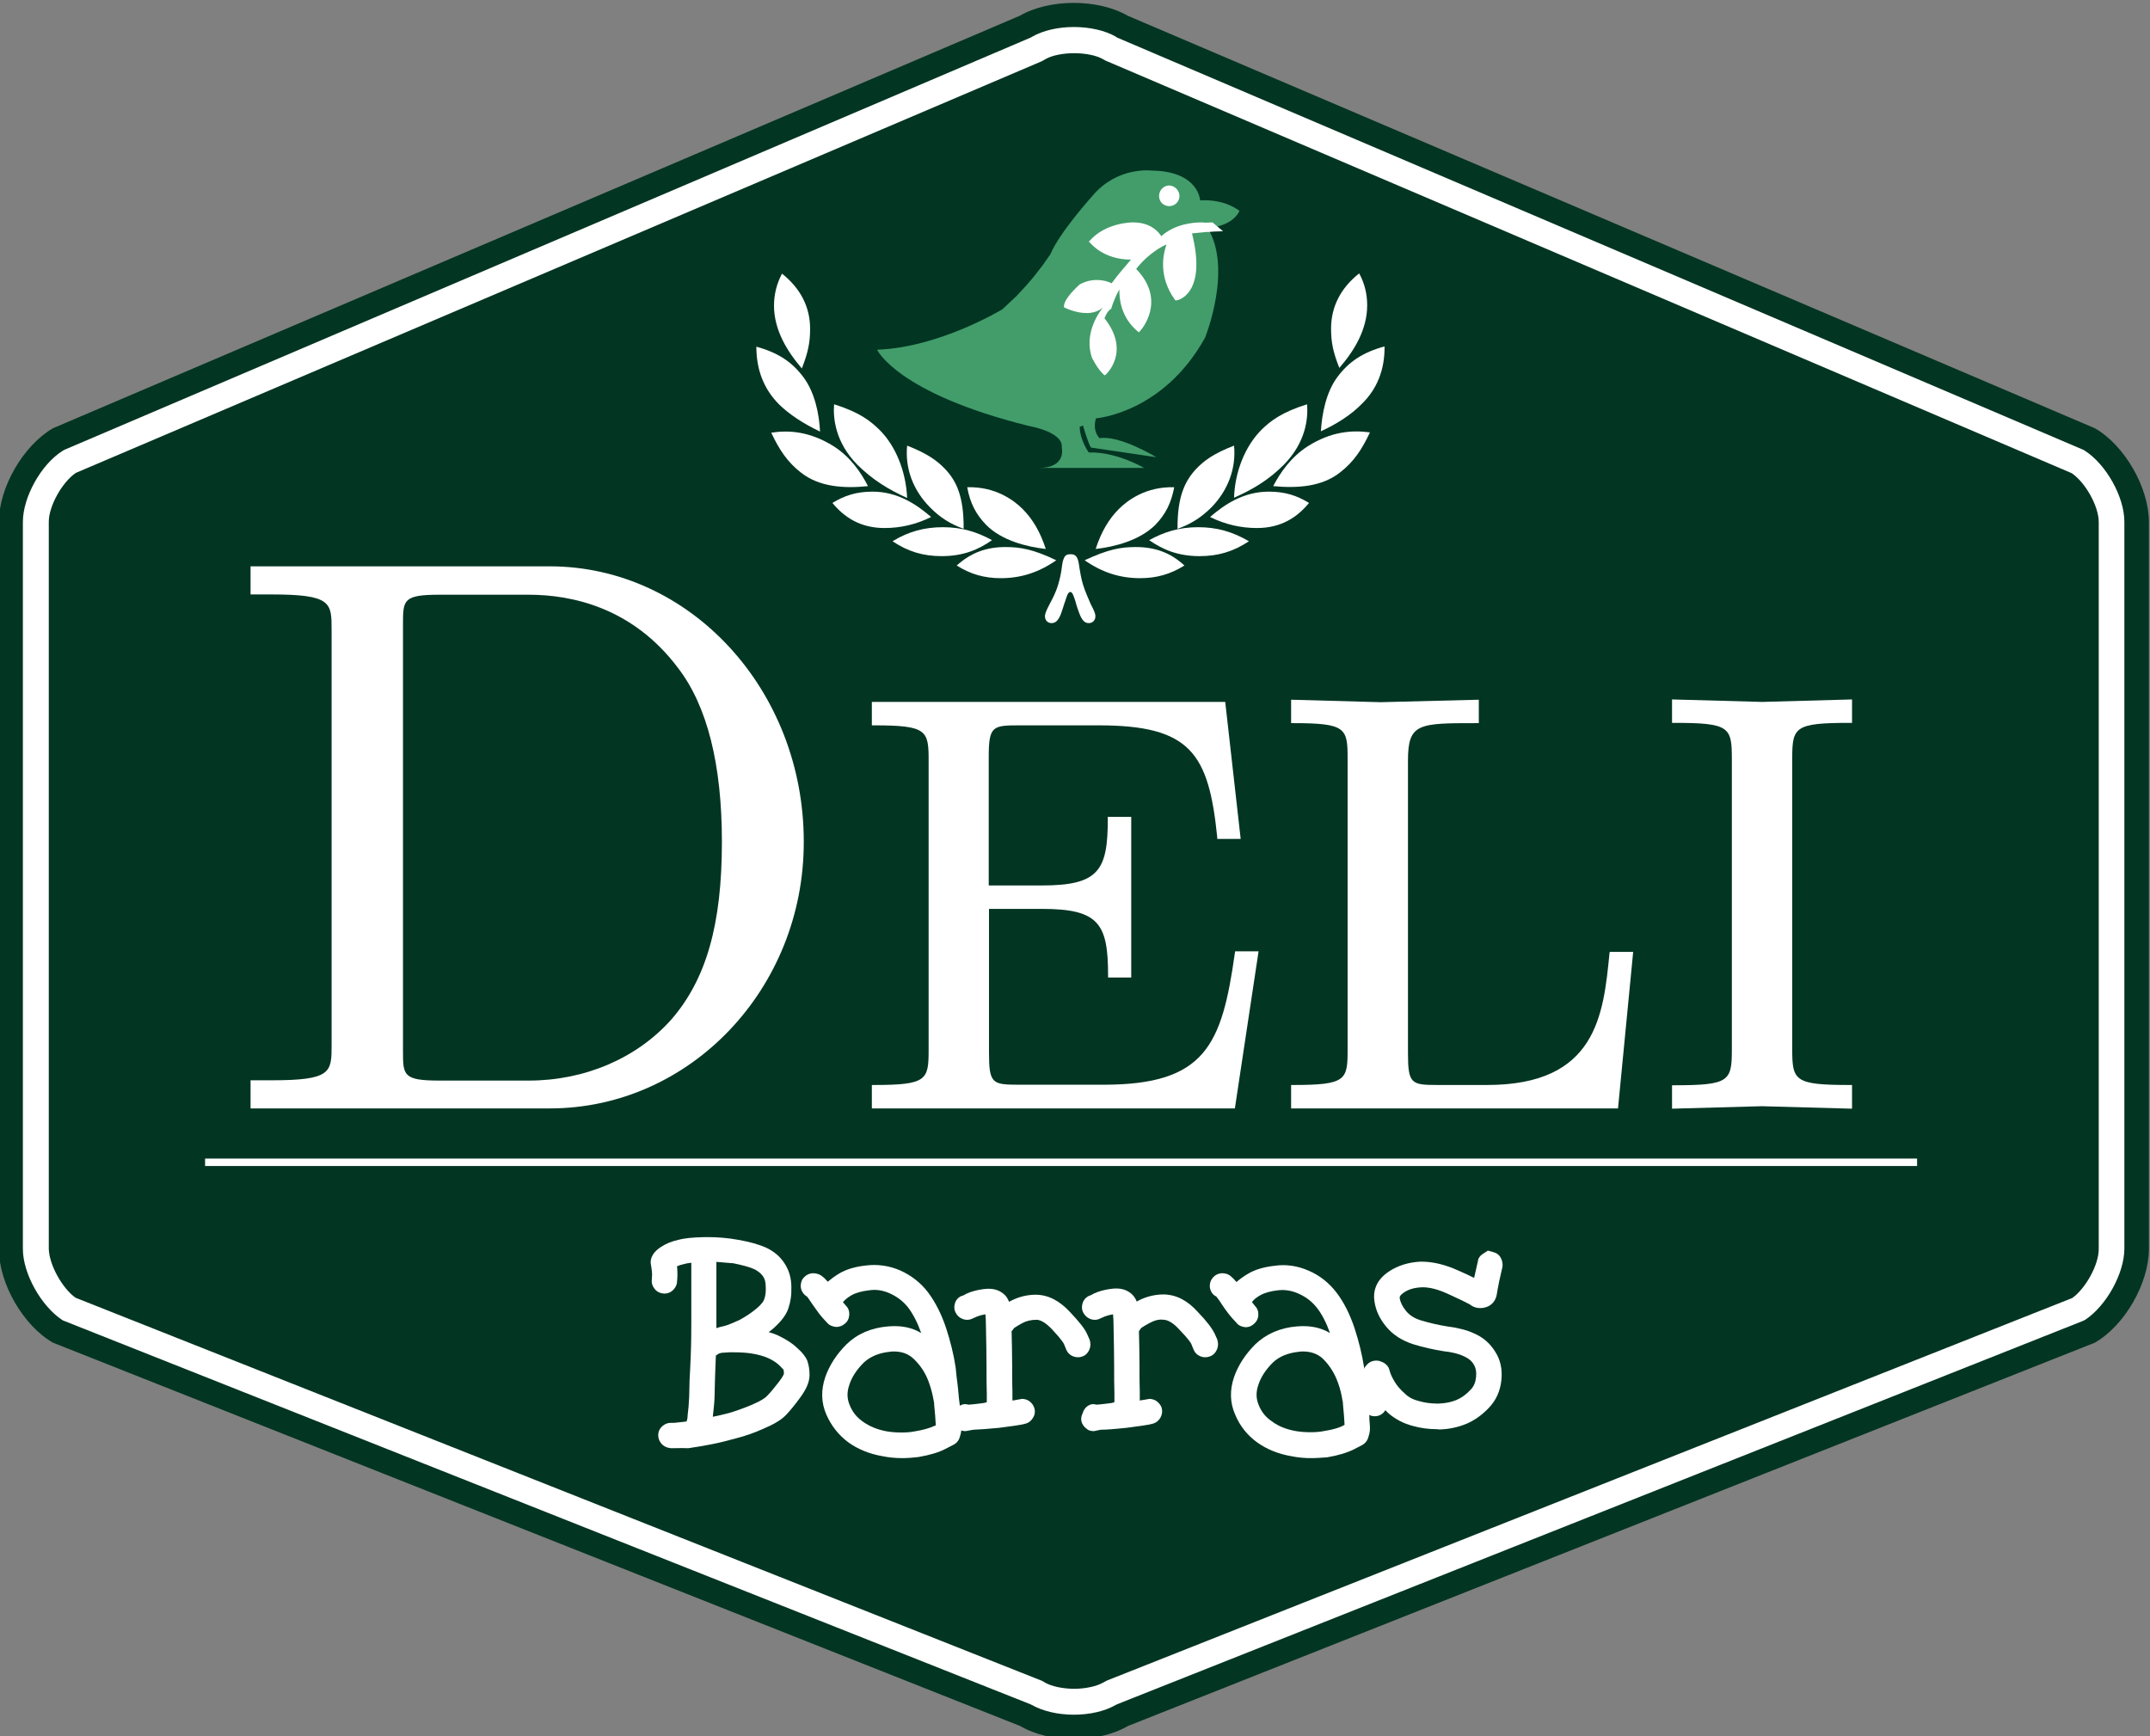 <?xml version="1.0" encoding="utf-8"?>
<!-- Generator: Adobe Illustrator 27.9.0, SVG Export Plug-In . SVG Version: 6.00 Build 0)  -->
<svg version="1.1" id="Capa_1" xmlns="http://www.w3.org/2000/svg" xmlns:xlink="http://www.w3.org/1999/xlink" x="0px" y="0px"
	 viewBox="0 0 78 63" style="enable-background:new 0 0 78 63;" xml:space="preserve">
<rect x="0" y="0" width="78" height="63" fill="#808080" stroke="none"/>
<style type="text/css">
	.st0{fill:#033523;}
	.st1{fill:#429D6A;}
	.st2{fill:#FFFFFF;}
</style>
<g>
	<path class="st0" d="M-0.04,18.94c0-1.25,0.88-2.77,1.96-3.4L37,0.57c1.07-0.62,2.84-0.62,3.91,0L76,15.54
		c1.08,0.62,1.96,2.15,1.96,3.4v26.38c0,1.25-0.88,2.78-1.96,3.4L40.92,62.63c-1.08,0.63-2.84,0.63-3.91,0L1.92,48.72
		c-1.08-0.62-1.96-2.15-1.96-3.4V18.94z"/>
	<path class="st1" d="M43.54,7.27c0,0-0.05-1.06-1.76-1.08c0,0-1.24-0.16-2.14,0.91c0,0-1.2,1.33-1.53,2.12l-0.3,0.43l-0.33,0.42
		l-0.24,0.28l-0.35,0.38l-0.52,0.49c0,0-2.28,1.39-4.55,1.47c0,0,0.72,1.58,5.52,2.77c0,0,1.25,0.21,1.18,0.78
		c0,0,0.19,0.74-0.84,0.74h3.83c0,0-1.02-0.6-2.01-0.56c0,0-0.32-0.44-0.33-0.93l0.12-0.05c0,0,0.19,0.66,0.29,0.8l2.37,0.35
		c0,0-1.33-0.81-2.06-0.69c0,0-0.27-0.24-0.13-0.72c0,0,2.44-0.18,3.96-2.93c0,0,1.01-2.5,0.09-3.98c0,0,0.87-0.02,1.16-0.62
		C44.96,7.66,44.49,7.22,43.54,7.27z"/>
	<g>
		<path class="st2" d="M38.96,62.22c-0.58,0-1.13-0.13-1.52-0.35l-0.06-0.03L2.3,47.92L2.26,47.9c-0.77-0.51-1.43-1.69-1.43-2.58
			V18.94c0-0.9,0.66-2.09,1.44-2.58l0.07-0.04L37.4,1.36l0.05-0.03c0.38-0.22,0.93-0.35,1.51-0.35c0.58,0,1.14,0.13,1.52,0.35
			l0.04,0.03L75.6,16.33l0.03,0.02c0.78,0.5,1.44,1.68,1.44,2.58v26.38c0,0.89-0.65,2.07-1.42,2.58l-0.04,0.02l-0.04,0.02
			L40.53,61.84l-0.06,0.03C40.09,62.09,39.54,62.22,38.96,62.22z M2.74,47.09l35.06,13.9l0.12,0.07c0.23,0.13,0.64,0.22,1.05,0.22
			c0.41,0,0.81-0.09,1.04-0.22l0.15-0.08l35.02-13.88c0.49-0.35,0.96-1.21,0.96-1.77V18.94c0-0.57-0.48-1.43-0.98-1.77L40.11,2.2
			l-0.09-0.05c-0.24-0.14-0.64-0.22-1.05-0.22c-0.41,0-0.81,0.08-1.05,0.22l-0.12,0.07L2.75,17.16c-0.5,0.34-0.98,1.21-0.98,1.77
			v26.38C1.78,45.88,2.25,46.74,2.74,47.09z"/>
		<g>
			<g>
				<g>
					<path class="st2" d="M19.95,40.16H9.16v-0.88h0.69c2.2,0,2.25-0.32,2.25-1.34V22.85c0-1.03-0.06-1.35-2.25-1.35H9.16v-0.89
						h10.79c5.08,0,9.16,4.46,9.16,9.93C29.1,35.92,24.97,40.16,19.95,40.16z M24.66,24.2c-1.66-2.2-3.88-2.69-5.48-2.69h-3.23
						c-1.34,0-1.4,0.2-1.4,1.14v15.47c0,0.94,0.06,1.15,1.4,1.15h3.23c2.22,0,4.05-0.92,5.22-2.23c1.34-1.54,1.85-3.6,1.85-6.49
						C26.25,28.37,25.94,25.89,24.66,24.2z"/>
					<path class="st2" d="M19.95,40.22H9.09V39.2h0.75c2.19,0,2.19-0.29,2.19-1.28V22.85c0-0.98,0-1.28-2.19-1.28H9.09v-1.02h10.85
						c5.09,0,9.22,4.48,9.22,9.99C29.17,35.88,25.03,40.22,19.95,40.22z M9.23,40.09h10.72c5.01,0,9.09-4.28,9.09-9.54
						c0-5.44-4.08-9.86-9.09-9.86H9.23v0.75h0.62c2.21,0,2.32,0.34,2.32,1.41v15.07c0,1.07-0.1,1.41-2.32,1.41H9.23V40.09z
						 M19.18,39.34h-3.23c-1.34,0-1.46-0.2-1.46-1.21V22.65c0-1.01,0.12-1.21,1.46-1.21h3.23c1.59,0,3.84,0.47,5.53,2.72
						c1.07,1.4,1.61,3.55,1.61,6.39c0,3.03-0.57,5.05-1.87,6.54C23.18,38.52,21.25,39.34,19.18,39.34z M15.95,21.58
						c-1.33,0-1.33,0.19-1.33,1.08v15.47c0,0.89,0,1.08,1.33,1.08h3.23c2.04,0,3.92-0.81,5.17-2.21c1.27-1.46,1.84-3.45,1.84-6.45
						c0-2.81-0.53-4.93-1.59-6.31c-1.65-2.2-3.86-2.66-5.42-2.66H15.95z"/>
				</g>
				<g>
					<path class="st2" d="M44.74,40.16H31.7v-0.71c1.91,0,2.05-0.17,2.05-1.34V27.6c0-1.17-0.14-1.35-2.05-1.35v-0.71h12.7
						l0.54,4.83h-0.71c-0.32-3.12-1.06-4.12-4.37-4.12h-2.91c-1,0-1.14,0.09-1.14,1.23v4.72h1.99c2.11,0,2.45-0.57,2.45-2.49h0.71
						v5.69h-0.71c0-1.92-0.34-2.49-2.45-2.49h-1.99v5.29c0,1.14,0.14,1.23,1.14,1.23h3.08c3.65,0,4.34-1.37,4.82-4.83h0.72
						L44.74,40.16z"/>
					<path class="st2" d="M44.8,40.22H31.63v-0.85h0.07c1.93,0,1.99-0.18,1.99-1.28V27.6c0-1.1-0.06-1.28-1.99-1.28h-0.07v-0.85
						h12.82l0.56,4.97h-0.85l0-0.06c-0.31-3.05-0.97-4.06-4.3-4.06h-2.91c-0.95,0-1.08,0.04-1.08,1.16v4.65h1.93
						c2.07,0,2.39-0.55,2.39-2.42v-0.07h0.85v5.83H40.2v-0.07c0-1.87-0.32-2.42-2.39-2.42h-1.93v5.22c0,1.12,0.12,1.16,1.08,1.16
						h3.08c3.7,0,4.29-1.45,4.76-4.78l0.01-0.06h0.85L44.8,40.22z M31.77,40.09h12.91l0.81-5.41h-0.58
						c-0.47,3.29-1.11,4.83-4.88,4.83h-3.08c-1.03,0-1.21-0.09-1.21-1.3v-5.36h2.07c2.15,0,2.51,0.59,2.52,2.48h0.58v-5.56h-0.58
						c-0.01,1.9-0.37,2.49-2.52,2.49h-2.07v-4.79c0-1.2,0.18-1.3,1.21-1.3h2.91c3.39,0,4.11,1.08,4.43,4.12h0.58l-0.53-4.7H31.77
						v0.58c1.82,0,2.05,0.17,2.05,1.41v10.5c0,1.24-0.23,1.41-2.05,1.41V40.09z"/>
				</g>
				<g>
					<path class="st2" d="M58.64,40.16H46.91v-0.71c1.91,0,2.05-0.17,2.05-1.34V27.52c0-1.17-0.14-1.34-2.05-1.34v-0.71l3.16,0.09
						l3.51-0.09v0.71c-2.14,0-2.57,0-2.57,1.43v10.61c0,1.14,0.15,1.23,1.14,1.23h1.8c4,0,4.28-2.54,4.51-4.83h0.72L58.64,40.16z"/>
					<path class="st2" d="M58.7,40.22H46.84v-0.85h0.07c1.93,0,1.98-0.18,1.98-1.28V27.52c0-1.1-0.06-1.28-1.98-1.28h-0.07v-0.85
						l3.24,0.09l3.57-0.09v0.85h-0.07c-2.12,0-2.5,0-2.5,1.36v10.61c0,1.12,0.12,1.16,1.07,1.16h1.8c3.97,0,4.22-2.54,4.44-4.77
						l0.01-0.06h0.85L58.7,40.22z M46.98,40.09h11.6l0.53-5.41h-0.58c-0.21,2.17-0.52,4.83-4.57,4.83h-1.8
						c-1.02,0-1.21-0.09-1.21-1.3V27.6c0-1.48,0.5-1.5,2.57-1.5v-0.58l-3.44,0.09l-3.1-0.09v0.58c1.82,0,2.06,0.17,2.06,1.41V38.1
						c0,1.24-0.23,1.41-2.06,1.41V40.09z"/>
				</g>
				<g>
					<path class="st2" d="M63.92,40.07l-3.19,0.08v-0.71c2.02,0,2.16-0.14,2.16-1.37V27.54c0-1.23-0.14-1.37-2.16-1.37v-0.71
						l3.19,0.09l3.19-0.09v0.71c-2.03,0-2.17,0.14-2.17,1.37v10.52c0,1.23,0.14,1.37,2.17,1.37v0.71L63.92,40.07z"/>
					<path class="st2" d="M67.18,40.23l-3.26-0.09l-3.26,0.09v-0.85h0.07c2.02,0,2.1-0.15,2.1-1.31V27.54c0-1.16-0.08-1.31-2.1-1.31
						h-0.07v-0.85l3.27,0.09l3.26-0.09v0.85h-0.07c-2.02,0-2.1,0.15-2.1,1.31v10.52c0,1.16,0.08,1.31,2.1,1.31h0.07V40.23z
						 M63.91,40l3.13,0.08v-0.58c-1.97,0-2.17-0.15-2.17-1.44V27.54c0-1.29,0.2-1.44,2.17-1.44v-0.58l-3.13,0.09l-3.13-0.09v0.58
						c1.96,0,2.17,0.15,2.17,1.44v10.52c0,1.29-0.2,1.44-2.17,1.44v0.58L63.91,40z"/>
				</g>
			</g>
		</g>
		<rect x="7.44" y="42.04" class="st2" width="62.11" height="0.27"/>
		<g>
			<path class="st2" d="M36.48,19.85c-0.69,0-1.25,0.2-1.77,0.67c0.5,0.32,1.01,0.46,1.6,0.46c0.73,0,1.38-0.21,2.01-0.65
				C37.49,19.93,37.01,19.85,36.48,19.85z"/>
			<path class="st2" d="M37.94,19.92c-0.2-0.62-0.48-1.09-0.84-1.45c-0.31-0.31-0.98-0.82-2.01-0.79c0.1,0.57,0.32,0.99,0.69,1.37
				C36.34,19.61,37.23,19.84,37.94,19.92z"/>
			<path class="st2" d="M34.21,19.13c-0.66,0-1.24,0.15-1.83,0.51c0.57,0.38,1.12,0.54,1.78,0.54c0.8,0,1.34-0.24,1.83-0.58
				C35.44,19.3,34.89,19.13,34.21,19.13z"/>
			<path class="st2" d="M34.96,19.19c0.01-1.17-0.26-1.74-0.68-2.18c-0.28-0.29-0.63-0.55-1.37-0.84c-0.08,0.82,0.21,1.62,0.84,2.25
				C34.11,18.78,34.45,19,34.96,19.19z"/>
			<path class="st2" d="M31.66,17.84c-0.59,0-1.02,0.14-1.46,0.41c0.42,0.51,1,0.91,1.89,0.91c0.58,0,1.15-0.13,1.69-0.4
				C33.26,18.31,32.57,17.84,31.66,17.84z"/>
			<path class="st2" d="M32.91,18.07c-0.04-0.95-0.41-1.89-1.01-2.48c-0.32-0.31-0.71-0.63-1.64-0.92c-0.04,0.5,0.04,1.38,0.85,2.2
				C31.66,17.41,32.21,17.75,32.91,18.07z"/>
			<path class="st2" d="M31.49,17.64c-0.26-0.51-0.65-1.07-1.25-1.45c-0.85-0.53-1.6-0.59-2.26-0.49c0.29,0.62,0.59,1.07,1.08,1.45
				C29.72,17.67,30.61,17.73,31.49,17.64z"/>
			<path class="st2" d="M29.75,15.66c-0.03-0.64-0.19-1.42-0.6-1.97c-0.41-0.55-0.91-0.89-1.71-1.11c0,0.84,0.27,1.54,0.83,2.1
				C28.64,15.04,29.14,15.37,29.75,15.66z"/>
			<path class="st2" d="M29.39,11.93c0-0.79-0.35-1.47-1.02-2c-0.19,0.36-0.29,0.75-0.29,1.16c0,0.89,0.48,1.66,1.01,2.28
				C29.32,12.78,29.39,12.42,29.39,11.93z"/>
			<path class="st2" d="M39.35,20.33c0.63,0.44,1.28,0.65,2.01,0.65c0.59,0,1.1-0.14,1.61-0.46c-0.51-0.47-1.07-0.67-1.77-0.67
				C40.67,19.85,40.2,19.93,39.35,20.33z"/>
			<path class="st2" d="M42.6,17.68c-1.03-0.03-1.7,0.48-2.01,0.79c-0.36,0.36-0.64,0.83-0.84,1.45c0.7-0.08,1.59-0.31,2.16-0.87
				C42.28,18.67,42.49,18.26,42.6,17.68z"/>
			<path class="st2" d="M41.69,19.6c0.49,0.34,1.04,0.58,1.83,0.58c0.66,0,1.22-0.16,1.79-0.54c-0.6-0.35-1.17-0.51-1.84-0.51
				C42.78,19.13,42.24,19.3,41.69,19.6z"/>
			<path class="st2" d="M44.77,16.17c-0.75,0.29-1.09,0.55-1.37,0.84c-0.42,0.45-0.69,1.02-0.68,2.18c0.52-0.19,0.86-0.42,1.22-0.77
				C44.56,17.79,44.85,16.98,44.77,16.17z"/>
			<path class="st2" d="M43.9,18.76c0.55,0.27,1.11,0.4,1.7,0.4c0.89,0,1.47-0.4,1.89-0.91c-0.44-0.27-0.87-0.41-1.46-0.41
				C45.11,17.84,44.42,18.31,43.9,18.76z"/>
			<path class="st2" d="M46.57,16.87c0.81-0.82,0.89-1.69,0.85-2.2c-0.93,0.29-1.33,0.61-1.64,0.91c-0.6,0.59-0.98,1.53-1.01,2.48
				C45.47,17.75,46.03,17.41,46.57,16.87z"/>
			<path class="st2" d="M47.45,16.19c-0.6,0.38-1,0.95-1.26,1.45c0.87,0.08,1.76,0.03,2.43-0.5c0.49-0.38,0.79-0.83,1.08-1.45
				C49.04,15.6,48.29,15.66,47.45,16.19z"/>
			<path class="st2" d="M50.23,12.57c-0.8,0.22-1.3,0.56-1.71,1.11c-0.41,0.55-0.56,1.33-0.6,1.97c0.61-0.28,1.12-0.62,1.48-0.99
				C49.96,14.12,50.24,13.41,50.23,12.57z"/>
			<path class="st2" d="M49.6,11.08c0-0.41-0.09-0.79-0.29-1.16c-0.67,0.53-1.02,1.21-1.02,2c0,0.5,0.07,0.85,0.3,1.43
				C49.12,12.74,49.6,11.97,49.6,11.08z"/>
			<path class="st2" d="M39.29,21.21c-0.07-0.23-0.1-0.44-0.13-0.61c-0.02-0.16-0.04-0.27-0.08-0.35c-0.05-0.1-0.12-0.14-0.24-0.14
				c-0.13,0-0.2,0.04-0.24,0.14c-0.04,0.08-0.06,0.19-0.08,0.35c-0.02,0.17-0.06,0.38-0.13,0.61c-0.08,0.28-0.21,0.52-0.31,0.71
				c-0.1,0.19-0.17,0.34-0.17,0.44c0,0.15,0.1,0.25,0.24,0.25c0.23,0,0.32-0.25,0.42-0.57l0.04-0.13l0.04-0.11
				c0.05-0.17,0.1-0.32,0.18-0.32c0.08,0,0.12,0.15,0.18,0.32l0.03,0.11l0.04,0.13c0.11,0.32,0.19,0.57,0.42,0.57
				c0.14,0,0.24-0.1,0.24-0.25c0-0.11-0.07-0.25-0.17-0.44C39.49,21.72,39.37,21.48,39.29,21.21z"/>
		</g>
		<g>
			<g>
				<path class="st2" d="M24.22,46.61c-0.04,0.04-0.09,0.05-0.14,0.05c-0.05-0.01-0.1-0.03-0.13-0.07
					c-0.03-0.04-0.05-0.09-0.04-0.14v-0.1c0.01-0.05,0.01-0.13,0-0.25c-0.01-0.11-0.03-0.19-0.03-0.24
					c-0.04-0.14,0.04-0.28,0.25-0.41c0.14-0.1,0.32-0.17,0.53-0.22c0.2-0.05,0.5-0.08,0.89-0.09c0.39-0.01,0.78,0.02,1.18,0.09
					c0.39,0.07,0.7,0.16,0.93,0.26c0.24,0.11,0.43,0.27,0.56,0.47c0.13,0.2,0.2,0.44,0.21,0.72c0.01,0.27-0.02,0.49-0.09,0.68
					c-0.07,0.2-0.22,0.4-0.46,0.6c-0.21,0.18-0.45,0.34-0.7,0.48c0.06,0.01,0.12,0.02,0.17,0.02c0.32,0.04,0.6,0.12,0.84,0.24
					c0.23,0.12,0.42,0.24,0.55,0.38c0.15,0.14,0.25,0.26,0.3,0.36c0.04,0.11,0.06,0.24,0.06,0.41c0,0.19-0.1,0.42-0.31,0.68
					c-0.18,0.24-0.34,0.44-0.47,0.58c-0.15,0.15-0.4,0.3-0.75,0.44c-0.32,0.14-0.64,0.25-0.93,0.33c-0.3,0.08-0.59,0.16-0.9,0.22
					c-0.29,0.05-0.57,0.1-0.81,0.14c-0.26,0.03-0.42,0.05-0.49,0.05h-0.1c-0.05-0.01-0.1-0.03-0.13-0.07
					c-0.03-0.04-0.05-0.08-0.05-0.14c0-0.05,0.02-0.1,0.06-0.14c0.04-0.04,0.09-0.05,0.14-0.04h0.09c0.05,0,0.19-0.01,0.42-0.05
					c0.12-0.02,0.25-0.03,0.39-0.06c-0.06-0.05-0.09-0.11-0.08-0.18l0.02-0.09c0.01-0.05,0.02-0.2,0.04-0.45
					c0.02-0.25,0.03-0.48,0.03-0.69c0.01-0.23,0.02-0.62,0.05-1.18c0.02-0.54,0.02-0.96,0.02-1.24v-0.95v-1.33
					c0-0.06,0.03-0.11,0.08-0.16c-0.29,0.01-0.52,0.04-0.68,0.08c-0.17,0.04-0.3,0.09-0.41,0.16c-0.03,0.02-0.05,0.04-0.07,0.06
					c0.01,0.06,0.02,0.14,0.03,0.24c0.01,0.14,0.01,0.25,0,0.33l-0.01,0.09C24.29,46.53,24.26,46.57,24.22,46.61z M25.7,48.96
					c0,0.08,0,0.17,0,0.26c-0.02,0.55-0.04,0.94-0.04,1.16c0,0.23-0.01,0.47-0.04,0.73c-0.02,0.26-0.04,0.42-0.06,0.48l-0.01,0.09
					c-0.01,0.03-0.02,0.06-0.03,0.08c0.05-0.01,0.1-0.02,0.15-0.03c0.29-0.05,0.57-0.12,0.86-0.19c0.28-0.08,0.57-0.19,0.88-0.32
					c0.29-0.13,0.5-0.25,0.61-0.36c0.13-0.13,0.28-0.31,0.45-0.55c0.15-0.2,0.23-0.34,0.23-0.44c0-0.11-0.01-0.2-0.03-0.26
					c-0.02-0.05-0.09-0.13-0.2-0.23c-0.11-0.11-0.27-0.22-0.46-0.31c-0.2-0.1-0.44-0.16-0.73-0.2c-0.23-0.03-0.45-0.05-0.66-0.05
					c-0.05,0-0.11,0-0.16,0c-0.13,0.01-0.24,0.01-0.33,0.02c-0.08,0.02-0.14,0.04-0.2,0.06c-0.01,0.01-0.02,0.03-0.03,0.03
					c-0.02,0.01-0.05,0.02-0.09,0.04C25.78,48.98,25.74,48.98,25.7,48.96z M25.63,45.52c0.06,0.04,0.09,0.09,0.09,0.16v1.33v0.95
					c0,0.15,0,0.34-0.01,0.57l0.08-0.01c0.07-0.02,0.17-0.04,0.27-0.06c0.08-0.02,0.17-0.05,0.26-0.07
					c0.05-0.01,0.11-0.03,0.18-0.06c0.12-0.05,0.27-0.11,0.44-0.19c0.25-0.13,0.48-0.28,0.68-0.45c0.19-0.17,0.31-0.32,0.35-0.46
					c0.05-0.14,0.07-0.31,0.07-0.53c0-0.21-0.05-0.38-0.14-0.52c-0.1-0.14-0.23-0.25-0.4-0.34c-0.2-0.09-0.48-0.17-0.84-0.24
					C26.32,45.54,25.97,45.52,25.63,45.52z"/>
				<path class="st2" d="M24.43,52.55h-0.1c-0.16-0.02-0.26-0.08-0.33-0.16c-0.08-0.09-0.12-0.2-0.12-0.31
					c0-0.13,0.05-0.24,0.15-0.33c0.09-0.08,0.19-0.12,0.3-0.12l0.12,0c0.04,0,0.17-0.02,0.38-0.04c0.03,0,0.05-0.01,0.08-0.01
					l0.03-0.12c0-0.02,0.01-0.17,0.04-0.41c0.02-0.24,0.03-0.47,0.03-0.67c0-0.17,0.01-0.41,0.03-0.73l0.02-0.46
					c0.02-0.54,0.02-0.95,0.02-1.23v-2.14c-0.11,0.01-0.2,0.03-0.27,0.05c-0.1,0.02-0.19,0.05-0.25,0.08l0.01,0.08
					c0.01,0.17,0.01,0.3,0,0.39l-0.01,0.1c0,0.1-0.06,0.22-0.16,0.31c-0.08,0.07-0.18,0.11-0.3,0.11c-0.16-0.01-0.27-0.07-0.35-0.17
					c-0.08-0.1-0.12-0.22-0.1-0.35l0-0.06c0.01-0.08,0.01-0.14,0-0.23l-0.03-0.22c-0.04-0.15-0.02-0.42,0.37-0.67
					c0.17-0.11,0.38-0.2,0.62-0.25c0.21-0.06,0.52-0.09,0.94-0.1l0.12,0c0.36,0,0.74,0.03,1.12,0.1c0.41,0.07,0.75,0.17,1,0.28
					c0.29,0.14,0.51,0.32,0.67,0.57c0.16,0.24,0.25,0.53,0.25,0.86c0.01,0.29-0.03,0.55-0.11,0.78c-0.08,0.24-0.27,0.48-0.54,0.72
					c-0.06,0.05-0.11,0.09-0.17,0.14c0.15,0.04,0.29,0.09,0.42,0.16c0.26,0.13,0.47,0.27,0.63,0.43c0.17,0.15,0.29,0.3,0.35,0.45
					c0.05,0.15,0.08,0.31,0.08,0.51c0,0.26-0.12,0.53-0.36,0.85c-0.18,0.25-0.35,0.45-0.49,0.6c-0.18,0.19-0.46,0.35-0.84,0.51
					c-0.33,0.15-0.66,0.26-0.97,0.34c-0.29,0.08-0.6,0.16-0.91,0.22c-0.3,0.06-0.57,0.1-0.83,0.14
					C24.68,52.54,24.51,52.55,24.43,52.55z M25.97,49.19v0.03c-0.02,0.56-0.04,0.95-0.04,1.17c0,0.23-0.01,0.48-0.04,0.74
					c-0.01,0.11-0.02,0.2-0.03,0.28c0.21-0.04,0.4-0.09,0.6-0.14c0.26-0.08,0.55-0.18,0.85-0.31c0.32-0.14,0.46-0.24,0.52-0.31
					c0.12-0.12,0.27-0.3,0.43-0.51c0.16-0.21,0.18-0.29,0.18-0.29c0-0.09-0.01-0.14-0.02-0.16l0,0c-0.01,0-0.04-0.04-0.13-0.13
					c-0.1-0.1-0.23-0.19-0.4-0.27c-0.17-0.08-0.39-0.14-0.64-0.18c-0.21-0.03-0.42-0.04-0.62-0.04h-0.16
					c-0.11,0.01-0.22,0.01-0.31,0.02c-0.01,0.01-0.05,0.02-0.09,0.03L25.97,49.19z M25.99,45.79v2.16c0,0.07,0,0.15,0,0.24
					c0.01,0,0.03,0,0.04-0.01c0.05-0.02,0.14-0.04,0.23-0.06c0.04-0.01,0.1-0.03,0.16-0.05c0.11-0.04,0.25-0.1,0.42-0.18
					c0.22-0.12,0.43-0.26,0.62-0.42c0.2-0.17,0.26-0.29,0.27-0.34c0.04-0.11,0.06-0.26,0.05-0.44c0-0.16-0.03-0.28-0.1-0.38
					c-0.07-0.1-0.17-0.18-0.3-0.25c-0.17-0.08-0.43-0.15-0.77-0.22C26.41,45.83,26.2,45.8,25.99,45.79z"/>
			</g>
			<g>
				<path class="st2" d="M29.32,46.66c0-0.05,0.02-0.1,0.05-0.14c0.03-0.04,0.08-0.06,0.13-0.06c0.06,0,0.1,0.01,0.14,0.04
					l0.09,0.08c0.06,0.06,0.15,0.18,0.27,0.35l0.01-0.02c0.13-0.17,0.31-0.32,0.54-0.46c0.23-0.14,0.53-0.23,0.88-0.27
					c0.37-0.05,0.74,0,1.1,0.16c0.36,0.16,0.67,0.4,0.92,0.73c0.23,0.31,0.43,0.71,0.6,1.19c0.16,0.48,0.27,0.95,0.34,1.4
					c0.01,0.1,0.02,0.2,0.03,0.3c0.04,0.28,0.07,0.55,0.09,0.82c0.03,0.21,0.05,0.42,0.07,0.64c0,0.07,0,0.14,0.01,0.22
					c0.01,0.08,0.01,0.14,0.01,0.17c0,0.04,0,0.07-0.01,0.12c-0.01,0.04-0.01,0.08-0.03,0.12c-0.01,0.07-0.04,0.12-0.1,0.15
					l-0.29,0.15c-0.21,0.11-0.51,0.2-0.9,0.27c-0.38,0.06-0.79,0.06-1.22-0.02c-0.44-0.07-0.82-0.23-1.13-0.45
					c-0.32-0.24-0.56-0.53-0.72-0.9c-0.16-0.37-0.17-0.76-0.03-1.17c0.14-0.4,0.37-0.75,0.7-1.08c0.35-0.34,0.8-0.53,1.35-0.58
					c0.57-0.04,1.02,0.11,1.37,0.46c0.12,0.11,0.23,0.23,0.32,0.36c-0.06-0.26-0.14-0.54-0.22-0.83c-0.15-0.45-0.33-0.81-0.55-1.09
					c-0.2-0.26-0.46-0.46-0.76-0.59c-0.3-0.14-0.6-0.18-0.91-0.15c-0.3,0.04-0.55,0.11-0.74,0.22c-0.19,0.11-0.33,0.23-0.42,0.37
					l-0.09,0.11c0.04,0.06,0.09,0.12,0.12,0.16l0.14,0.16c0.04,0.04,0.05,0.08,0.05,0.14c0,0.05-0.03,0.1-0.07,0.13
					c-0.04,0.03-0.09,0.05-0.14,0.05c-0.05-0.01-0.09-0.03-0.13-0.06l-0.15-0.16c-0.1-0.11-0.22-0.26-0.35-0.47
					c-0.12-0.18-0.2-0.3-0.25-0.34l-0.08-0.07C29.34,46.76,29.32,46.71,29.32,46.66z M34.13,50.82c-0.04-0.24-0.09-0.47-0.17-0.68
					c-0.13-0.39-0.34-0.72-0.64-1.01c-0.27-0.27-0.62-0.38-1.07-0.34c-0.46,0.04-0.83,0.2-1.11,0.46c-0.3,0.29-0.49,0.6-0.6,0.93
					c-0.11,0.32-0.1,0.62,0.02,0.9c0.12,0.3,0.31,0.54,0.58,0.73c0.27,0.2,0.6,0.33,0.98,0.4c0.38,0.06,0.75,0.06,1.09,0.01
					c0.35-0.05,0.61-0.13,0.79-0.22l0.2-0.1c0-0.01,0-0.03,0-0.06c-0.01-0.2-0.03-0.5-0.07-0.89C34.15,50.9,34.14,50.86,34.13,50.82
					z"/>
				<path class="st2" d="M32.74,52.91c-0.23,0-0.48-0.02-0.72-0.07c-0.47-0.08-0.89-0.25-1.24-0.5c-0.36-0.27-0.62-0.6-0.8-1.01
					c-0.19-0.43-0.2-0.89-0.04-1.36c0.15-0.43,0.41-0.83,0.77-1.19c0.39-0.38,0.9-0.6,1.51-0.65c0.49-0.04,0.86,0.04,1.2,0.24
					c-0.13-0.37-0.29-0.68-0.47-0.92c-0.17-0.22-0.39-0.39-0.65-0.51c-0.26-0.12-0.51-0.16-0.77-0.12
					c-0.26,0.03-0.48,0.09-0.64,0.18c-0.14,0.08-0.24,0.17-0.31,0.25l0.12,0.14c0.08,0.08,0.12,0.2,0.11,0.33
					c-0.01,0.12-0.06,0.24-0.17,0.32c-0.08,0.07-0.19,0.11-0.3,0.11c-0.2-0.02-0.29-0.1-0.34-0.16l-0.13-0.14
					c-0.11-0.12-0.23-0.28-0.38-0.5c-0.16-0.24-0.2-0.29-0.21-0.3L29.21,47c-0.1-0.09-0.16-0.21-0.16-0.34
					c0-0.12,0.04-0.24,0.13-0.32c0.07-0.08,0.18-0.13,0.3-0.14c0.13,0,0.23,0.03,0.32,0.09l0.11,0.09c0.03,0.03,0.07,0.08,0.12,0.13
					c0.12-0.1,0.25-0.2,0.4-0.29c0.26-0.16,0.6-0.26,0.99-0.3c0.39-0.05,0.83,0,1.24,0.18c0.4,0.18,0.75,0.45,1.02,0.81
					c0.25,0.34,0.47,0.76,0.64,1.27c0.16,0.49,0.28,0.97,0.35,1.44c0.01,0.11,0.02,0.2,0.03,0.3c0.04,0.29,0.07,0.57,0.09,0.83
					c0.03,0.19,0.05,0.42,0.07,0.64c0,0.08,0,0.14,0.01,0.22c0.01,0.09,0.01,0.15,0.01,0.19c0,0.04,0,0.09-0.01,0.14
					c-0.01,0.06-0.02,0.12-0.04,0.17c-0.03,0.14-0.12,0.26-0.25,0.32l-0.29,0.15c-0.23,0.12-0.56,0.22-0.97,0.29
					C33.14,52.89,32.94,52.91,32.74,52.91z M32.43,49.04c-0.05,0-0.09,0-0.14,0.01c-0.4,0.04-0.71,0.17-0.95,0.39
					c-0.26,0.26-0.44,0.53-0.53,0.82c-0.09,0.26-0.08,0.49,0.01,0.71c0.1,0.26,0.26,0.46,0.49,0.62c0.24,0.17,0.53,0.29,0.87,0.35
					c0.18,0.03,0.36,0.04,0.53,0.04l0,0c0.16,0,0.32-0.01,0.47-0.04c0.31-0.05,0.55-0.12,0.72-0.2l0.05-0.02
					c-0.01-0.21-0.03-0.46-0.06-0.76c0-0.05,0-0.08-0.01-0.1c-0.04-0.23-0.09-0.44-0.16-0.64c-0.12-0.36-0.3-0.65-0.57-0.91
					C32.96,49.13,32.73,49.04,32.43,49.04z"/>
			</g>
			<g>
				<path class="st2" d="M34.99,47.62c-0.05-0.02-0.08-0.06-0.11-0.1c-0.02-0.05-0.03-0.09-0.01-0.15c0.02-0.05,0.05-0.09,0.11-0.1
					l0.18-0.09c0.14-0.06,0.31-0.11,0.51-0.14c0.23-0.03,0.41,0.01,0.53,0.11c0.11,0.08,0.17,0.26,0.18,0.53
					c0.06-0.05,0.18-0.12,0.35-0.22c0.26-0.14,0.55-0.21,0.86-0.2c0.33,0.01,0.67,0.19,1,0.55c0.31,0.33,0.5,0.57,0.57,0.73
					l0.09,0.21c0.02,0.05,0.01,0.1-0.01,0.15c-0.02,0.05-0.05,0.09-0.1,0.11c-0.05,0.02-0.1,0.02-0.15,0
					c-0.05-0.02-0.09-0.05-0.11-0.1l-0.08-0.2c-0.05-0.12-0.22-0.33-0.5-0.63c-0.26-0.27-0.5-0.41-0.73-0.42
					c-0.24-0.01-0.46,0.04-0.67,0.16c-0.2,0.11-0.33,0.19-0.36,0.24l-0.07,0.09c-0.02,0.03-0.05,0.05-0.09,0.06
					c0.02,0.52,0.02,0.97,0.02,1.38c0,0.4,0.01,0.73,0.01,0.99c0,0.27-0.01,0.45-0.01,0.55l-0.01,0.06
					c0.28-0.03,0.44-0.05,0.49-0.07l0.1-0.02c0.04-0.02,0.09-0.01,0.14,0.02c0.05,0.03,0.08,0.07,0.1,0.11
					c0.02,0.05,0.01,0.1-0.02,0.15c-0.03,0.05-0.07,0.08-0.12,0.09L37,51.47c-0.08,0.02-0.35,0.06-0.8,0.11
					c-0.45,0.05-0.78,0.07-0.98,0.07c-0.02,0.01-0.03,0.01-0.05,0.01c-0.02,0-0.06,0-0.11,0.01c-0.06,0-0.1,0-0.12-0.02
					c-0.03-0.02-0.06-0.05-0.09-0.09c-0.03-0.04-0.03-0.09,0.01-0.16c0.02-0.09,0.05-0.14,0.09-0.16c0.04-0.02,0.07-0.02,0.1-0.01
					l0.03,0.02c0.12-0.01,0.27-0.03,0.45-0.04c0.16-0.01,0.3-0.05,0.41-0.09c0.05-0.02,0.08-0.04,0.09-0.06
					c0.01-0.08,0.01-0.25,0.01-0.49c-0.01-0.27-0.01-0.6-0.01-1c0-0.4-0.01-0.86-0.02-1.39c-0.01-0.39-0.03-0.64-0.07-0.75
					c-0.04-0.01-0.12-0.01-0.22,0c-0.16,0.02-0.29,0.06-0.41,0.1l-0.19,0.09C35.09,47.65,35.04,47.65,34.99,47.62z"/>
				<path class="st2" d="M35.03,51.93c-0.11,0-0.19-0.03-0.26-0.08c-0.04-0.03-0.09-0.08-0.13-0.13c-0.04-0.05-0.13-0.2-0.02-0.42
					c0.04-0.14,0.11-0.24,0.2-0.29c0.06-0.04,0.13-0.06,0.2-0.06l0.13,0.02c0.11-0.01,0.23-0.02,0.38-0.04
					c0.1-0.01,0.19-0.02,0.27-0.05c0-0.08,0-0.19,0-0.32c-0.01-0.26-0.01-0.59-0.01-1c0-0.4-0.01-0.86-0.02-1.38
					c0-0.23-0.01-0.39-0.02-0.49c-0.12,0.02-0.22,0.05-0.3,0.08l-0.18,0.08c-0.1,0.05-0.24,0.06-0.37,0
					c-0.1-0.04-0.18-0.12-0.23-0.22c-0.06-0.11-0.06-0.24-0.02-0.36c0.05-0.13,0.15-0.23,0.29-0.26l0.13-0.07
					c0.18-0.08,0.37-0.13,0.59-0.16c0.34-0.05,0.57,0.02,0.75,0.17c0.09,0.07,0.15,0.17,0.2,0.29c0.01-0.01,0.02-0.01,0.03-0.02
					c0.3-0.16,0.61-0.24,0.95-0.24c0.45,0.01,0.85,0.22,1.23,0.63c0.34,0.36,0.54,0.61,0.62,0.8l0.09,0.2
					c0.04,0.12,0.04,0.23,0,0.34c-0.05,0.13-0.14,0.23-0.26,0.27c-0.1,0.04-0.22,0.04-0.33,0c-0.11-0.04-0.2-0.12-0.25-0.23
					l-0.09-0.22c-0.01-0.02-0.08-0.16-0.44-0.54c-0.21-0.22-0.39-0.33-0.54-0.34c0,0,0,0,0,0c-0.22,0-0.38,0.04-0.53,0.12
					c-0.24,0.13-0.29,0.18-0.3,0.18l-0.05,0.07c-0.01,0.02-0.03,0.03-0.04,0.04c0.01,0.46,0.02,0.87,0.02,1.23
					c0,0.4,0,0.73,0.01,0.98c0,0.12,0,0.22,0,0.31c0.06-0.01,0.1-0.01,0.12-0.02l0.23-0.04c0.07,0,0.15,0.02,0.21,0.05
					c0.11,0.06,0.19,0.15,0.23,0.27c0.04,0.12,0.03,0.25-0.04,0.36c-0.06,0.11-0.16,0.19-0.28,0.22l-0.12,0.03
					c-0.05,0.01-0.21,0.04-0.83,0.12c-0.4,0.04-0.72,0.06-0.94,0.07h0L35.03,51.93z"/>
			</g>
			<g>
				<path class="st2" d="M39.65,47.62c-0.05-0.02-0.08-0.06-0.11-0.1c-0.02-0.05-0.02-0.09-0.01-0.15c0.02-0.05,0.06-0.09,0.11-0.1
					l0.18-0.09c0.14-0.06,0.31-0.11,0.51-0.14c0.23-0.03,0.41,0.01,0.53,0.11c0.11,0.08,0.17,0.26,0.18,0.53
					c0.06-0.05,0.18-0.12,0.35-0.22c0.27-0.14,0.55-0.21,0.86-0.2c0.33,0.01,0.67,0.19,1,0.55c0.31,0.33,0.5,0.57,0.57,0.73
					l0.09,0.21c0.01,0.05,0.01,0.1-0.01,0.15c-0.02,0.05-0.05,0.09-0.1,0.11c-0.05,0.02-0.1,0.02-0.15,0
					c-0.05-0.02-0.09-0.05-0.11-0.1l-0.08-0.2c-0.05-0.12-0.22-0.33-0.5-0.63c-0.26-0.27-0.5-0.41-0.72-0.42
					c-0.24-0.01-0.47,0.04-0.67,0.16c-0.21,0.11-0.33,0.19-0.36,0.24l-0.07,0.09c-0.02,0.03-0.05,0.05-0.09,0.06
					c0.01,0.52,0.02,0.97,0.02,1.38c0,0.4,0.01,0.73,0.01,0.99c0,0.27,0,0.45-0.01,0.55l-0.01,0.06c0.28-0.03,0.44-0.05,0.49-0.07
					l0.1-0.02c0.05-0.02,0.09-0.01,0.14,0.02c0.05,0.03,0.08,0.07,0.1,0.11c0.01,0.05,0.01,0.1-0.02,0.15
					c-0.03,0.05-0.07,0.08-0.12,0.09l-0.1,0.02c-0.08,0.02-0.35,0.06-0.8,0.11c-0.45,0.05-0.78,0.07-0.98,0.07
					c-0.02,0.01-0.03,0.01-0.05,0.01c-0.02,0-0.06,0-0.11,0.01c-0.06,0-0.1,0-0.12-0.02c-0.03-0.02-0.06-0.05-0.09-0.09
					c-0.03-0.04-0.03-0.09,0.01-0.16c0.02-0.09,0.05-0.14,0.09-0.16c0.04-0.02,0.07-0.02,0.1-0.01l0.03,0.02
					c0.12-0.01,0.27-0.03,0.45-0.04c0.16-0.01,0.29-0.05,0.41-0.09c0.05-0.02,0.08-0.04,0.09-0.06c0.01-0.08,0.01-0.25,0.01-0.49
					c-0.01-0.27-0.01-0.6-0.01-1c0-0.4-0.01-0.86-0.02-1.39c-0.01-0.39-0.03-0.64-0.07-0.75c-0.04-0.01-0.12-0.01-0.21,0
					c-0.16,0.02-0.29,0.06-0.41,0.1l-0.19,0.09C39.75,47.65,39.7,47.65,39.65,47.62z"/>
				<path class="st2" d="M39.69,51.93c-0.1,0-0.19-0.02-0.25-0.07c-0.05-0.04-0.1-0.08-0.14-0.14c-0.04-0.06-0.13-0.21-0.03-0.42
					c0.04-0.14,0.11-0.23,0.2-0.29c0.07-0.04,0.13-0.06,0.2-0.06l0.12,0.02c0.11-0.01,0.23-0.02,0.38-0.04
					c0.09-0.01,0.19-0.02,0.26-0.05c0-0.08,0-0.19,0-0.32c-0.01-0.26-0.01-0.59-0.01-1c0-0.4-0.01-0.86-0.02-1.38
					c0-0.23-0.01-0.39-0.02-0.49c-0.12,0.02-0.22,0.05-0.3,0.08l-0.18,0.08c-0.1,0.05-0.24,0.06-0.37,0
					c-0.09-0.04-0.18-0.12-0.23-0.22c-0.06-0.11-0.06-0.24-0.02-0.36c0.05-0.13,0.15-0.23,0.29-0.27l0.13-0.07
					c0.18-0.08,0.37-0.13,0.59-0.16c0.34-0.05,0.57,0.02,0.75,0.17c0.08,0.07,0.15,0.16,0.2,0.29c0.01-0.01,0.02-0.01,0.03-0.02
					c0.3-0.16,0.62-0.24,0.95-0.24c0.46,0.01,0.86,0.22,1.23,0.63c0.33,0.34,0.53,0.61,0.62,0.8l0.09,0.2
					c0.04,0.13,0.04,0.23,0,0.34c-0.05,0.14-0.15,0.24-0.27,0.28c-0.11,0.04-0.23,0.04-0.33,0c-0.11-0.04-0.2-0.12-0.25-0.23
					l-0.09-0.22c-0.01-0.03-0.09-0.17-0.45-0.54c-0.2-0.22-0.39-0.33-0.54-0.34c-0.21-0.03-0.38,0.04-0.53,0.12
					c-0.24,0.13-0.3,0.18-0.3,0.18l-0.05,0.07c-0.01,0.01-0.02,0.03-0.03,0.04c0.01,0.46,0.02,0.87,0.02,1.23
					c0,0.4,0,0.73,0.01,0.98c0,0.12,0,0.22,0,0.31c0.06-0.01,0.1-0.02,0.12-0.02l0.23-0.04c0.07,0,0.14,0.02,0.21,0.05
					c0.12,0.07,0.19,0.16,0.23,0.26c0.04,0.14,0.02,0.26-0.04,0.37c-0.06,0.11-0.16,0.19-0.28,0.22l-0.12,0.03
					c-0.05,0.01-0.21,0.04-0.83,0.12c-0.4,0.04-0.72,0.07-0.94,0.07L39.69,51.93z"/>
			</g>
			<g>
				<path class="st2" d="M44.15,46.66c0-0.05,0.02-0.1,0.05-0.14c0.03-0.04,0.08-0.06,0.13-0.06c0.05,0,0.1,0.01,0.14,0.04
					l0.09,0.08c0.06,0.06,0.15,0.18,0.27,0.35l0.01-0.02c0.13-0.17,0.31-0.32,0.55-0.46c0.23-0.14,0.53-0.23,0.88-0.27
					c0.37-0.05,0.74,0,1.1,0.16c0.36,0.16,0.67,0.4,0.92,0.73c0.23,0.31,0.43,0.71,0.6,1.19c0.16,0.48,0.27,0.95,0.34,1.4
					c0.01,0.1,0.02,0.2,0.03,0.3c0.04,0.28,0.07,0.55,0.09,0.82c0.03,0.21,0.05,0.42,0.07,0.64c0,0.07,0,0.14,0.01,0.22
					c0.01,0.08,0.01,0.14,0.01,0.17c0,0.04,0,0.07-0.01,0.12c0,0.04-0.01,0.08-0.03,0.12c-0.01,0.07-0.04,0.12-0.1,0.15l-0.3,0.15
					c-0.21,0.11-0.51,0.2-0.89,0.27c-0.38,0.06-0.79,0.06-1.22-0.02c-0.44-0.07-0.82-0.23-1.13-0.45c-0.32-0.24-0.56-0.53-0.71-0.9
					c-0.16-0.37-0.17-0.76-0.04-1.17c0.14-0.4,0.37-0.75,0.71-1.08c0.35-0.34,0.8-0.53,1.35-0.58c0.57-0.04,1.02,0.11,1.37,0.46
					c0.12,0.11,0.23,0.23,0.32,0.36c-0.06-0.26-0.13-0.54-0.23-0.83c-0.15-0.45-0.33-0.81-0.54-1.09c-0.2-0.26-0.46-0.46-0.76-0.59
					c-0.3-0.14-0.6-0.18-0.9-0.15c-0.3,0.04-0.55,0.11-0.74,0.22c-0.19,0.11-0.33,0.23-0.42,0.37l-0.09,0.11
					c0.04,0.06,0.09,0.12,0.12,0.16l0.14,0.16c0.04,0.04,0.05,0.08,0.05,0.14c-0.01,0.05-0.03,0.1-0.07,0.13
					c-0.04,0.03-0.09,0.05-0.14,0.05c-0.05-0.01-0.09-0.03-0.12-0.06l-0.15-0.16c-0.1-0.11-0.22-0.26-0.35-0.47
					c-0.12-0.18-0.21-0.3-0.25-0.34l-0.08-0.07C44.18,46.76,44.15,46.71,44.15,46.66z M48.97,50.82c-0.04-0.24-0.09-0.47-0.17-0.68
					c-0.13-0.39-0.34-0.72-0.63-1.01c-0.27-0.27-0.62-0.38-1.07-0.34c-0.46,0.04-0.83,0.2-1.11,0.46c-0.29,0.29-0.5,0.6-0.6,0.93
					c-0.11,0.32-0.1,0.62,0.02,0.9c0.12,0.3,0.31,0.54,0.58,0.73c0.27,0.2,0.6,0.33,0.97,0.4c0.39,0.06,0.75,0.06,1.1,0.01
					c0.34-0.05,0.61-0.13,0.79-0.22l0.21-0.1c0-0.01,0-0.03,0-0.06c-0.01-0.2-0.03-0.5-0.07-0.89
					C48.98,50.9,48.98,50.86,48.97,50.82z"/>
				<path class="st2" d="M47.57,52.91c-0.23,0-0.48-0.02-0.72-0.07c-0.47-0.08-0.89-0.25-1.24-0.5c-0.36-0.26-0.63-0.6-0.8-1.01
					c-0.19-0.43-0.2-0.89-0.04-1.36c0.15-0.43,0.41-0.83,0.77-1.19c0.39-0.37,0.89-0.6,1.51-0.65c0.48-0.04,0.86,0.04,1.2,0.24
					c-0.13-0.37-0.29-0.68-0.47-0.91c-0.18-0.23-0.39-0.39-0.65-0.51c-0.26-0.12-0.51-0.16-0.77-0.13
					c-0.26,0.03-0.48,0.09-0.64,0.18c-0.14,0.08-0.24,0.16-0.3,0.25l0.12,0.15c0.08,0.08,0.12,0.2,0.11,0.33
					c-0.01,0.13-0.07,0.24-0.17,0.32c-0.08,0.07-0.18,0.11-0.29,0.11c-0.2-0.02-0.29-0.1-0.34-0.17l-0.13-0.14
					c-0.11-0.12-0.24-0.29-0.38-0.5c-0.1-0.16-0.18-0.26-0.21-0.3L44.05,47c-0.1-0.08-0.16-0.21-0.16-0.34
					c0-0.13,0.05-0.24,0.13-0.32c0.07-0.08,0.18-0.13,0.3-0.14c0.13,0,0.24,0.03,0.32,0.1l0.1,0.09c0.03,0.03,0.07,0.08,0.12,0.13
					c0.11-0.1,0.25-0.2,0.4-0.29c0.26-0.16,0.6-0.26,0.99-0.3c0.39-0.06,0.83,0,1.23,0.18c0.4,0.17,0.75,0.45,1.02,0.81
					c0.25,0.33,0.47,0.76,0.64,1.27c0.16,0.49,0.28,0.98,0.35,1.44c0.01,0.11,0.02,0.2,0.03,0.3c0.04,0.29,0.07,0.57,0.09,0.84
					c0.03,0.19,0.05,0.41,0.07,0.64c0,0.08,0,0.15,0.01,0.22c0.01,0.09,0.01,0.15,0.01,0.19c0,0.04,0,0.09-0.01,0.14
					c-0.01,0.06-0.02,0.11-0.04,0.16c-0.03,0.14-0.11,0.25-0.24,0.32l-0.29,0.15c-0.24,0.12-0.56,0.22-0.97,0.29
					C47.98,52.89,47.78,52.91,47.57,52.91z M47.27,49.04c-0.05,0-0.09,0-0.14,0.01c-0.4,0.04-0.72,0.17-0.95,0.39
					c-0.26,0.26-0.44,0.53-0.53,0.82c-0.09,0.26-0.08,0.49,0.01,0.71c0.1,0.26,0.26,0.46,0.49,0.61c0.24,0.18,0.53,0.29,0.87,0.35
					c0.18,0.03,0.36,0.04,0.53,0.04l0,0c0.16,0,0.32-0.01,0.47-0.04c0.39-0.06,0.6-0.14,0.71-0.2l0.05-0.03
					c-0.01-0.21-0.03-0.46-0.06-0.76c0-0.05,0-0.08-0.01-0.09c-0.04-0.25-0.09-0.46-0.16-0.65c-0.12-0.35-0.31-0.66-0.57-0.91
					C47.8,49.13,47.57,49.04,47.27,49.04z"/>
			</g>
			<g>
				<path class="st2" d="M53.96,45.73c0.05-0.03,0.07-0.05,0.07-0.05s0.03,0.01,0.08,0.02c0.05,0.01,0.09,0.04,0.12,0.08
					c0.03,0.05,0.04,0.1,0.03,0.15l-0.02,0.1c-0.02,0.07-0.05,0.2-0.09,0.4c-0.04,0.21-0.07,0.37-0.09,0.5
					c-0.03,0.15-0.11,0.23-0.24,0.25c-0.13,0.02-0.24,0-0.33-0.07c-0.14-0.08-0.42-0.22-0.84-0.41c-0.39-0.18-0.75-0.27-1.07-0.26
					c-0.31,0.01-0.58,0.09-0.81,0.24c-0.19,0.13-0.27,0.27-0.26,0.43c0.03,0.21,0.13,0.42,0.29,0.62c0.16,0.2,0.39,0.35,0.7,0.44
					c0.32,0.1,0.64,0.17,0.96,0.22c0.36,0.04,0.67,0.12,0.92,0.24c0.27,0.12,0.48,0.3,0.64,0.55c0.16,0.24,0.22,0.53,0.19,0.86
					c-0.03,0.33-0.16,0.62-0.39,0.86c-0.21,0.22-0.45,0.39-0.71,0.51c-0.27,0.11-0.56,0.17-0.88,0.18
					c-0.32,0.01-0.62-0.03-0.91-0.11c-0.3-0.09-0.56-0.22-0.78-0.41c-0.19-0.17-0.34-0.35-0.46-0.53c0,0.05,0,0.1,0,0.14
					c-0.01,0.07-0.01,0.13-0.01,0.17v0.08c0,0.05-0.02,0.09-0.06,0.13c-0.04,0.04-0.08,0.06-0.14,0.06c-0.05,0-0.1-0.02-0.14-0.06
					c-0.04-0.04-0.06-0.09-0.06-0.13v-0.08c0-0.05,0-0.12,0.01-0.21c0.01-0.08,0.01-0.19,0.01-0.34c0-0.16,0.01-0.3,0.01-0.42
					c0-0.02,0-0.05,0.01-0.08c0-0.03,0.03-0.07,0.07-0.11c0.05-0.05,0.11-0.06,0.19-0.05c0.05,0.02,0.08,0.03,0.11,0.06
					c0.03,0.02,0.04,0.04,0.05,0.06c0.01,0.02,0.02,0.06,0.03,0.12c0.04,0.11,0.11,0.25,0.2,0.42c0.1,0.16,0.24,0.32,0.42,0.48
					c0.17,0.16,0.38,0.27,0.62,0.33c0.25,0.08,0.52,0.11,0.79,0.1c0.27-0.01,0.52-0.06,0.74-0.15c0.22-0.09,0.42-0.24,0.6-0.43
					c0.16-0.17,0.25-0.37,0.27-0.62c0.02-0.25-0.02-0.46-0.12-0.63c-0.11-0.18-0.27-0.31-0.48-0.4c-0.22-0.1-0.49-0.17-0.81-0.21
					c-0.35-0.05-0.69-0.13-1.04-0.24c-0.36-0.11-0.65-0.3-0.87-0.56c-0.22-0.26-0.34-0.53-0.37-0.81c-0.05-0.33,0.09-0.6,0.42-0.81
					c0.29-0.19,0.62-0.29,1.01-0.31c0.37-0.01,0.78,0.09,1.24,0.29c0.42,0.19,0.72,0.33,0.88,0.43c0.02-0.12,0.05-0.26,0.08-0.42
					c0.04-0.2,0.06-0.34,0.08-0.41l0.04-0.1C53.89,45.8,53.91,45.76,53.96,45.73z"/>
				<path class="st2" d="M52.14,51.86c-0.31,0-0.61-0.04-0.89-0.12c-0.34-0.09-0.64-0.25-0.88-0.46c-0.04-0.04-0.07-0.07-0.11-0.11
					c-0.01,0.02-0.03,0.04-0.05,0.07c-0.18,0.2-0.48,0.2-0.66,0.01c-0.09-0.11-0.13-0.21-0.13-0.32v-0.08c0-0.06,0-0.14,0.01-0.23
					c0.01-0.07,0.01-0.17,0.01-0.32c0-0.16,0.01-0.31,0.01-0.44c0-0.02,0-0.05,0.01-0.1c0.01-0.09,0.06-0.17,0.15-0.26
					c0.09-0.09,0.2-0.13,0.32-0.13l0.1,0.01c0.12,0.04,0.18,0.07,0.23,0.11c0.07,0.06,0.11,0.11,0.13,0.17
					c0.01,0.02,0.02,0.07,0.04,0.13c0.03,0.1,0.09,0.22,0.18,0.37c0.08,0.13,0.2,0.27,0.36,0.41c0.14,0.14,0.31,0.22,0.51,0.27
					c0.21,0.06,0.43,0.09,0.65,0.09l0.07,0c0.24-0.01,0.45-0.05,0.64-0.13c0.19-0.08,0.35-0.2,0.51-0.37
					c0.12-0.12,0.18-0.27,0.2-0.46c0.02-0.19-0.01-0.34-0.09-0.47c-0.08-0.13-0.2-0.22-0.36-0.29c-0.19-0.09-0.44-0.15-0.73-0.18
					c-0.37-0.06-0.73-0.14-1.09-0.25c-0.41-0.13-0.74-0.34-0.99-0.64c-0.25-0.3-0.39-0.62-0.43-0.95c-0.04-0.29,0.02-0.72,0.54-1.06
					c0.32-0.21,0.71-0.33,1.14-0.35c0,0,0,0,0.01,0c0.45,0,0.88,0.11,1.35,0.32c0.23,0.1,0.42,0.19,0.58,0.27l0.14-0.62
					c0-0.07,0.07-0.19,0.19-0.26l0.17-0.11l0.18,0.05c0.13,0.03,0.23,0.1,0.29,0.22c0.05,0.09,0.07,0.2,0.06,0.31l-0.12,0.53
					c-0.04,0.2-0.07,0.36-0.09,0.49c-0.05,0.26-0.22,0.42-0.45,0.47c-0.21,0.04-0.38,0-0.53-0.12c-0.11-0.06-0.37-0.19-0.79-0.38
					c-0.35-0.16-0.65-0.24-0.92-0.24c-0.29,0.01-0.51,0.07-0.69,0.2c-0.1,0.07-0.15,0.13-0.14,0.19c0.02,0.15,0.1,0.31,0.23,0.47
					c0.13,0.16,0.32,0.28,0.57,0.35c0.3,0.09,0.61,0.16,0.92,0.21c0.38,0.05,0.72,0.13,0.99,0.26c0.32,0.14,0.57,0.36,0.75,0.65
					c0.19,0.29,0.27,0.64,0.23,1.03c-0.04,0.4-0.19,0.74-0.46,1.02c-0.24,0.25-0.5,0.44-0.8,0.57c-0.31,0.13-0.64,0.2-0.99,0.21
					L52.14,51.86z"/>
			</g>
		</g>
		<path class="st2" d="M42.79,7.11c0,0.21-0.17,0.37-0.37,0.37c-0.21,0-0.37-0.16-0.37-0.37c0-0.21,0.17-0.38,0.37-0.38
			C42.62,6.74,42.79,6.91,42.79,7.11z"/>
		<g>
			<g>
				<polyline class="st2" points="43.72,8.14 43.97,8.14 44.19,8.33 43.8,8.34 				"/>
				<polygon class="st2" points="43.81,8.41 43.8,8.27 44.01,8.27 43.94,8.2 43.72,8.21 43.72,8.08 43.99,8.07 44.37,8.39 				"/>
			</g>
			<g>
				<path class="st2" d="M43.72,8.14c0,0-0.99-0.09-1.61,0.53c0,0-0.24-0.56-1.04-0.54c0,0-0.93,0-1.48,0.63
					c0,0,0.49,0.65,1.59,0.59c0,0-0.59,0.66-0.83,1.01c0,0-0.53-0.31-1.13,0c0,0-0.55,0.48-0.55,0.74c0,0,0.92,0.46,1.37-0.08
					c0,0,0.13,0,0.11,0.07c0,0-0.8,0.84-0.48,1.84c0,0,0.19,0.4,0.4,0.59c0,0,0.89-0.79-0.08-1.98c0,0,0.11-0.31,0.27-0.4
					c0,0,0.2-0.67,0.44-0.87c0,0-0.19,1.01,0.61,1.68c0,0,0.97-1.06-0.19-2.2c0,0,0.52-0.72,1.32-1.01c0,0-0.55,1.01,0.23,2.09
					c0,0,1.05-0.17,0.52-2.33l-0.05-0.09l0.77-0.08L43.72,8.14z"/>
				<path class="st2" d="M40.07,13.62l-0.04-0.04c-0.22-0.2-0.41-0.59-0.42-0.61c-0.27-0.83,0.19-1.54,0.4-1.81
					c-0.15,0.13-0.35,0.2-0.59,0.2c-0.39,0-0.76-0.18-0.78-0.19l-0.04-0.02v-0.04c0-0.28,0.51-0.73,0.57-0.79l0.02-0.01
					c0.19-0.1,0.39-0.15,0.59-0.15c0.26,0,0.46,0.07,0.55,0.12c0.19-0.27,0.53-0.66,0.7-0.86h0c-1.01,0-1.47-0.6-1.49-0.62
					L39.5,8.77l0.04-0.04c0.56-0.64,1.49-0.66,1.53-0.66l0.04,0c0.63,0,0.92,0.34,1.02,0.5c0.5-0.45,1.18-0.5,1.45-0.5
					c0.09,0,0.15,0.01,0.15,0.01l0.02,0l0.3,0.31l-0.81,0.08l0.01,0.02c0.23,0.93,0.2,1.62-0.08,2.05
					c-0.21,0.32-0.48,0.36-0.49,0.36l-0.04,0l-0.02-0.03c-0.61-0.85-0.42-1.67-0.3-2c-0.58,0.26-0.99,0.74-1.1,0.89
					c1.13,1.16,0.16,2.24,0.14,2.25l-0.04,0.05l-0.05-0.04c-0.6-0.5-0.67-1.18-0.66-1.52c-0.13,0.22-0.25,0.54-0.29,0.68l-0.01,0.03
					l-0.02,0.01c-0.1,0.06-0.19,0.24-0.22,0.33c0.96,1.21,0.06,2.03,0.05,2.04L40.07,13.62z M39.73,12.92c0,0,0.15,0.33,0.34,0.52
					c0.16-0.18,0.67-0.86-0.13-1.84l-0.02-0.03l0.01-0.04C39.74,11.86,39.56,12.37,39.73,12.92L39.73,12.92z M40.79,10.11
					l-0.03,0.18c0,0.01-0.16,0.94,0.54,1.58c0.17-0.22,0.74-1.1-0.23-2.06l-0.04-0.04l0.04-0.05c0.02-0.03,0.54-0.74,1.35-1.04
					l0.17-0.06L42.5,8.77c-0.01,0.01-0.5,0.97,0.2,1.98c0.07-0.02,0.23-0.09,0.36-0.3c0.18-0.27,0.33-0.83,0.07-1.93l-0.1-0.17
					l0.74-0.08l-0.07-0.07c-0.02,0-0.06,0-0.11,0c-0.28,0-0.96,0.05-1.43,0.52l-0.07,0.07L42.04,8.7c-0.01-0.02-0.23-0.5-0.94-0.5
					l-0.04,0c-0.01,0-0.87,0.01-1.39,0.57c0.13,0.14,0.61,0.57,1.49,0.52l0.16-0.01L41.22,9.4c0,0.01-0.59,0.66-0.82,1.01
					l-0.03,0.05l-0.06-0.03c0,0-0.23-0.13-0.54-0.13c-0.18,0-0.36,0.04-0.52,0.12c-0.19,0.17-0.47,0.47-0.51,0.64
					c0.11,0.04,0.39,0.15,0.68,0.15c0.25,0,0.44-0.08,0.57-0.24l0.02-0.03h0.03c0.04,0,0.12,0.01,0.16,0.07
					c0,0.01,0.01,0.02,0.01,0.03c0.06-0.19,0.23-0.65,0.43-0.82L40.79,10.11z"/>
			</g>
		</g>
	</g>
</g>
</svg>
